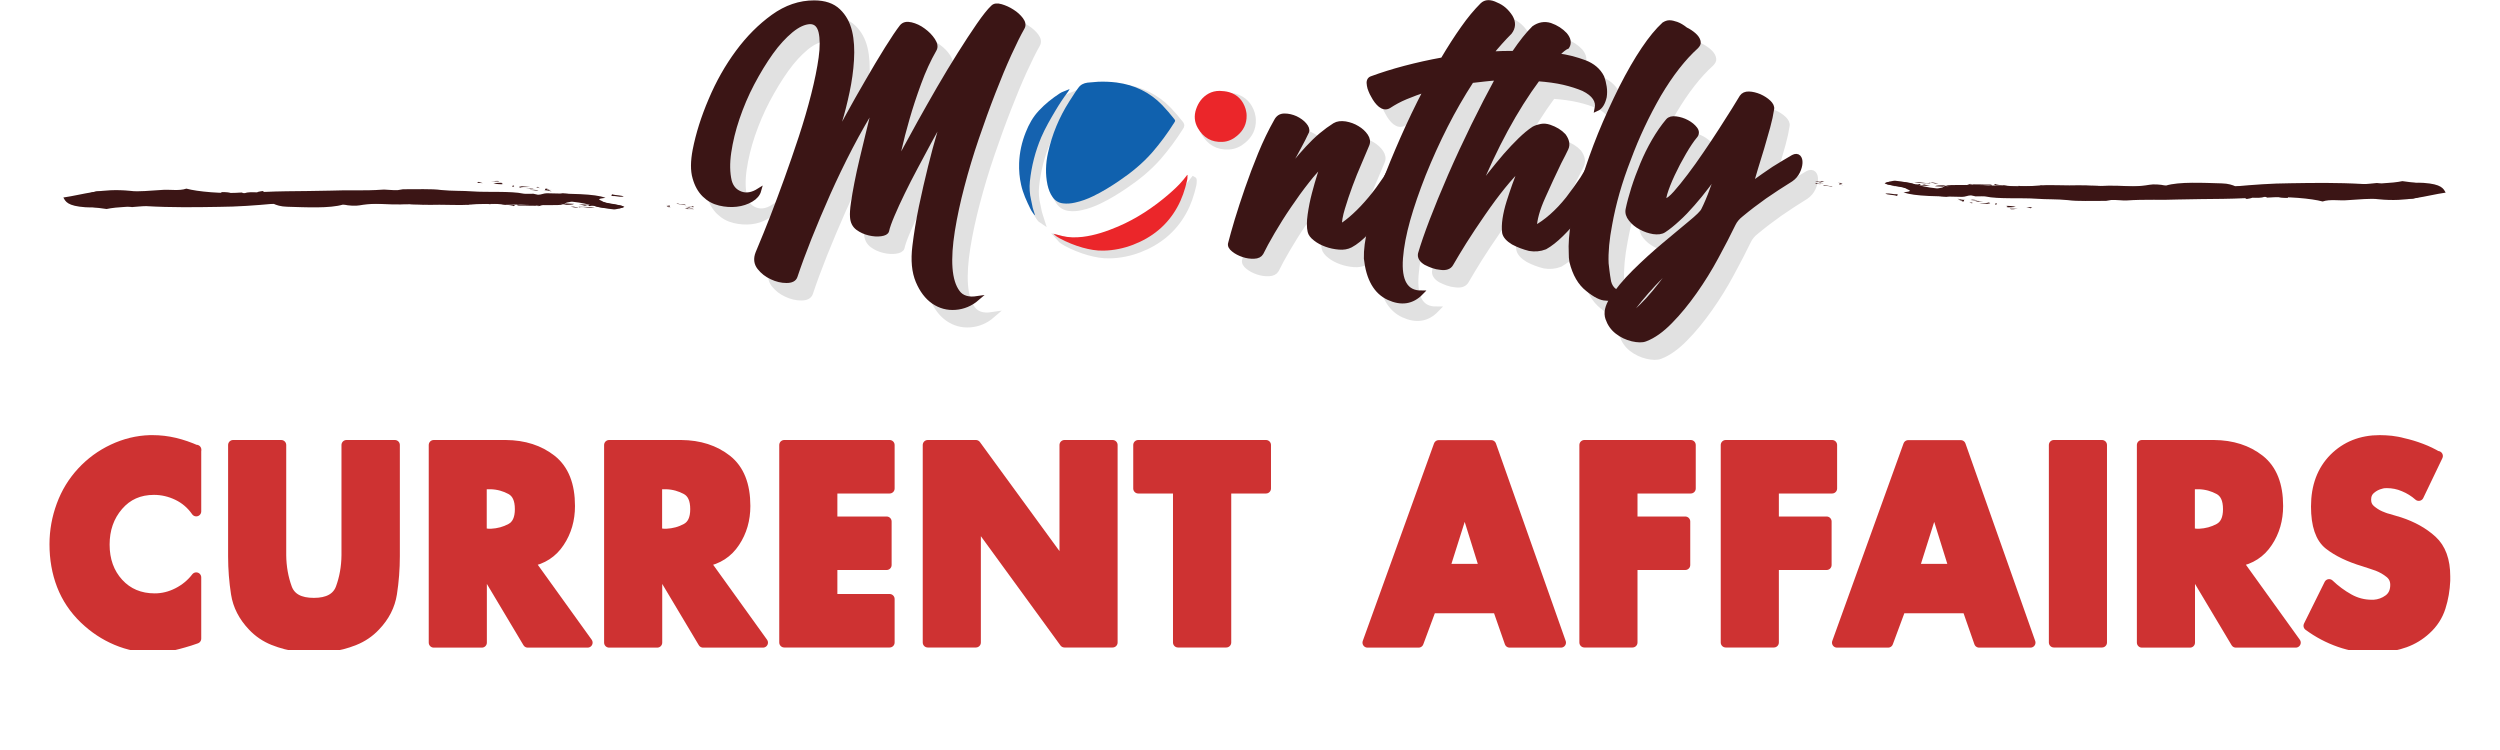 <svg version="1.1" id="Layer_1" xmlns="http://www.w3.org/2000/svg" xmlns:xlink="http://www.w3.org/1999/xlink" x="0px" y="0px"
     viewBox="0 0 200 60" style="enable-background:new 0 0 200 50;" xml:space="preserve">
<style type="text/css">
	.st0{fill:#CE3232;stroke:#CE3232;stroke-width:0.8`82;stroke-linecap:round;stroke-linejoin:round;stroke-miterlimit:10;}
	.st1{opacity:0.12;}
	.st2{stroke:#000000;stroke-width:0.478;stroke-miterlimit:10;}
	.st3{fill:#3B1515;stroke:#3B1515;stroke-width:0.359;stroke-miterlimit:10;}
	.st4{fill:#1061AE;}
	.st5{fill:#EB262A;}
	.st6{fill:#1562AF;}
	.st7{fill:#3B1515;}
</style>
    <g clip-path="url(#clip0_4063_11447)">
        <path d="M15.699 35.98V40.91C15.309 40.35 14.809 39.92 14.209 39.63C13.609 39.34 12.979 39.19 12.319 39.19C11.139 39.19 10.189 39.61 9.459 40.46C8.729 41.31 8.369 42.34 8.369 43.57C8.369 44.81 8.739 45.84 9.479 46.65C10.219 47.46 11.189 47.87 12.379 47.87C13.009 47.87 13.619 47.72 14.209 47.42C14.799 47.12 15.299 46.71 15.699 46.19V51.09C15.349 51.22 15.009 51.32 14.699 51.41C14.389 51.5 14.079 51.58 13.779 51.65C13.539 51.71 13.309 51.75 13.059 51.78C12.819 51.81 12.569 51.82 12.299 51.82C11.269 51.82 10.269 51.62 9.319 51.22C8.369 50.82 7.509 50.25 6.739 49.51C5.929 48.73 5.329 47.83 4.939 46.82C4.549 45.81 4.359 44.71 4.359 43.54C4.359 42.46 4.549 41.42 4.919 40.42C5.289 39.41 5.829 38.53 6.539 37.76C7.249 36.99 8.079 36.38 9.039 35.93C9.999 35.48 10.979 35.24 12.009 35.21C12.039 35.21 12.069 35.21 12.099 35.21C12.129 35.21 12.159 35.21 12.189 35.21C12.809 35.21 13.399 35.28 13.989 35.42C14.569 35.56 15.149 35.76 15.709 36.01V35.98H15.699Z" fill="#CE3232" stroke="#CE3232" stroke-width="0.8" stroke-miterlimit="10" stroke-linecap="round" stroke-linejoin="round"/>
        <path d="M31.588 35.6V44.49C31.588 45.52 31.508 46.52 31.358 47.49C31.208 48.45 30.768 49.32 30.028 50.09C29.558 50.59 28.998 50.97 28.348 51.23C27.698 51.49 27.038 51.66 26.358 51.74C26.148 51.77 25.938 51.79 25.728 51.8C25.518 51.81 25.318 51.82 25.118 51.82C24.918 51.82 24.718 51.81 24.508 51.8C24.298 51.79 24.088 51.76 23.878 51.74C23.198 51.66 22.528 51.48 21.888 51.23C21.238 50.97 20.678 50.59 20.208 50.09C19.478 49.32 19.028 48.46 18.878 47.49C18.728 46.53 18.648 45.53 18.648 44.51V35.6H22.498V43.92C22.498 44.02 22.498 44.11 22.498 44.18C22.498 44.26 22.498 44.34 22.498 44.42C22.508 45.37 22.668 46.24 22.958 47.04C23.248 47.84 23.968 48.23 25.108 48.23C26.248 48.23 26.968 47.83 27.258 47.04C27.548 46.24 27.708 45.37 27.718 44.42C27.718 44.34 27.718 44.26 27.718 44.18C27.718 44.1 27.718 44.02 27.718 43.94V35.6H31.588Z" fill="#CE3232" stroke="#CE3232" stroke-width="0.8" stroke-miterlimit="10" stroke-linecap="round" stroke-linejoin="round"/>
        <path d="M42.349 44.93L47.009 51.41H42.219L38.589 45.33H38.549V51.41H34.699V35.6H40.459C41.929 35.61 43.149 36.01 44.129 36.78C45.109 37.56 45.599 38.79 45.599 40.48C45.599 41.57 45.319 42.54 44.759 43.38C44.199 44.23 43.399 44.75 42.349 44.94V44.93ZM38.539 42.68H38.909C38.979 42.69 39.039 42.7 39.109 42.7C39.179 42.7 39.229 42.7 39.289 42.7C39.869 42.67 40.389 42.53 40.869 42.27C41.349 42.01 41.589 41.5 41.589 40.73C41.589 39.95 41.349 39.43 40.869 39.17C40.389 38.91 39.859 38.76 39.289 38.74C39.239 38.74 39.179 38.74 39.109 38.74C39.039 38.74 38.979 38.74 38.909 38.74H38.539V42.68Z" fill="#CE3232" stroke="#CE3232" stroke-width="0.8" stroke-miterlimit="10" stroke-linecap="round" stroke-linejoin="round"/>
        <path d="M56.379 44.93L61.038 51.41H56.248L52.618 45.33H52.578V51.41H48.728V35.6H54.489C55.959 35.61 57.178 36.01 58.158 36.78C59.139 37.56 59.629 38.79 59.629 40.48C59.629 41.57 59.349 42.54 58.788 43.38C58.228 44.23 57.428 44.75 56.379 44.94V44.93ZM52.569 42.68H52.938C53.008 42.69 53.069 42.7 53.139 42.7C53.209 42.7 53.258 42.7 53.319 42.7C53.898 42.67 54.419 42.53 54.898 42.27C55.379 42.01 55.618 41.5 55.618 40.73C55.618 39.95 55.379 39.43 54.898 39.17C54.419 38.91 53.889 38.76 53.319 38.74C53.269 38.74 53.209 38.74 53.139 38.74C53.069 38.74 53.008 38.74 52.938 38.74H52.569V42.68Z" fill="#CE3232" stroke="#CE3232" stroke-width="0.8" stroke-miterlimit="10" stroke-linecap="round" stroke-linejoin="round"/>
        <path d="M66.59 39.08V41.72H70.93V45.2H66.59V47.92H71.17V51.4H62.74V35.6H71.17V39.08H66.59Z" fill="#CE3232" stroke="#CE3232" stroke-width="0.8" stroke-miterlimit="10" stroke-linecap="round" stroke-linejoin="round"/>
        <path d="M74.219 35.6H78.069L85.119 45.26H85.159V35.6H89.009V51.4H85.159L78.109 41.72H78.069V51.4H74.219V35.6Z" fill="#CE3232" stroke="#CE3232" stroke-width="0.8" stroke-miterlimit="10" stroke-linecap="round" stroke-linejoin="round"/>
        <path d="M98.089 51.4H94.239V39.08H91.059V35.6H101.279V39.08H98.099V51.4H98.089Z" fill="#CE3232" stroke="#CE3232" stroke-width="0.8" stroke-miterlimit="10" stroke-linecap="round" stroke-linejoin="round"/>
        <path d="M114.508 48.66L113.488 51.41H109.398L115.098 35.61H119.298L124.878 51.41H120.768L119.808 48.66H114.508ZM117.198 40.48H117.158L115.568 45.51H118.768L117.198 40.48Z" fill="#CE3232" stroke="#CE3232" stroke-width="0.8" stroke-miterlimit="10" stroke-linecap="round" stroke-linejoin="round"/>
        <path d="M130.6 39.08V41.72H134.82V45.2H130.6V51.4H126.75V35.6H135.26V39.08H130.6Z" fill="#CE3232" stroke="#CE3232" stroke-width="0.8" stroke-miterlimit="10" stroke-linecap="round" stroke-linejoin="round"/>
        <path d="M141.909 39.08V41.72H146.129V45.2H141.909V51.4H138.059V35.6H146.569V39.08H141.909Z" fill="#CE3232" stroke="#CE3232" stroke-width="0.8" stroke-miterlimit="10" stroke-linecap="round" stroke-linejoin="round"/>
        <path d="M152.069 48.66L151.049 51.41H146.959L152.659 35.61H156.859L162.439 51.41H158.329L157.369 48.66H152.069ZM154.759 40.48H154.719L153.129 45.51H156.329L154.759 40.48Z" fill="#CE3232" stroke="#CE3232" stroke-width="0.8" stroke-miterlimit="10" stroke-linecap="round" stroke-linejoin="round"/>
        <path d="M168.159 51.4H164.309V35.6H168.159V51.4Z" fill="#CE3232" stroke="#CE3232" stroke-width="0.8" stroke-miterlimit="10" stroke-linecap="round" stroke-linejoin="round"/>
        <path d="M179 44.93L183.66 51.41H178.87L175.24 45.33H175.2V51.41H171.35V35.6H177.11C178.58 35.61 179.8 36.01 180.78 36.78C181.76 37.56 182.25 38.79 182.25 40.48C182.25 41.57 181.97 42.54 181.41 43.38C180.85 44.23 180.05 44.75 179 44.94V44.93ZM175.19 42.68H175.56C175.63 42.69 175.69 42.7 175.76 42.7C175.83 42.7 175.88 42.7 175.94 42.7C176.52 42.67 177.04 42.53 177.52 42.27C178 42.01 178.24 41.5 178.24 40.73C178.24 39.95 178 39.43 177.52 39.17C177.04 38.91 176.51 38.76 175.94 38.74C175.89 38.74 175.83 38.74 175.76 38.74C175.69 38.74 175.63 38.74 175.56 38.74H175.19V42.68Z" fill="#CE3232" stroke="#CE3232" stroke-width="0.8" stroke-miterlimit="10" stroke-linecap="round" stroke-linejoin="round"/>
        <path d="M195.03 36.48L193.5 39.67C193.15 39.36 192.75 39.11 192.31 38.93C191.87 38.74 191.42 38.65 190.94 38.65C190.87 38.65 190.8 38.65 190.72 38.66C190.64 38.67 190.56 38.68 190.48 38.71C190.18 38.78 189.9 38.92 189.66 39.13C189.41 39.34 189.29 39.62 189.29 39.97C189.29 40.31 189.41 40.57 189.64 40.78C189.88 40.98 190.13 41.15 190.41 41.27C190.51 41.31 190.62 41.35 190.71 41.39C190.81 41.43 190.9 41.46 190.99 41.48L191.97 41.77C193 42.11 193.87 42.59 194.57 43.23C195.27 43.87 195.62 44.83 195.62 46.11C195.62 46.17 195.62 46.22 195.62 46.28C195.62 46.34 195.62 46.39 195.62 46.45C195.59 47.18 195.47 47.89 195.25 48.58C195.03 49.27 194.64 49.87 194.09 50.37C193.59 50.83 193.03 51.17 192.4 51.4C191.77 51.62 191.13 51.76 190.47 51.82C190.37 51.82 190.26 51.82 190.17 51.83C190.07 51.84 189.98 51.84 189.89 51.84C188.96 51.84 188.05 51.68 187.16 51.37C186.27 51.06 185.44 50.62 184.68 50.06L186.33 46.73C186.81 47.19 187.34 47.58 187.91 47.9C188.48 48.22 189.09 48.38 189.75 48.38C189.78 48.38 189.8 48.38 189.83 48.38C189.86 48.38 189.88 48.38 189.91 48.38C190.34 48.35 190.74 48.21 191.09 47.95C191.44 47.69 191.62 47.3 191.62 46.79C191.62 46.4 191.47 46.08 191.18 45.85C190.89 45.61 190.55 45.42 190.19 45.28C190.03 45.22 189.88 45.17 189.72 45.12C189.56 45.07 189.42 45.03 189.29 44.98C189.26 44.97 189.23 44.96 189.2 44.95C189.17 44.94 189.14 44.93 189.11 44.92C187.94 44.57 187.01 44.12 186.32 43.58C185.63 43.04 185.28 42.02 185.28 40.52C185.28 38.91 185.76 37.63 186.72 36.66C187.68 35.7 188.9 35.21 190.38 35.21C190.68 35.21 190.99 35.23 191.3 35.26C191.61 35.3 191.93 35.35 192.24 35.44C192.74 35.55 193.23 35.7 193.7 35.88C194.18 36.06 194.61 36.27 195.01 36.51V36.48H195.03Z" fill="#CE3232" stroke="#CE3232" stroke-width="0.8" stroke-miterlimit="10" stroke-linecap="round" stroke-linejoin="round"/>
        <g opacity="0.12">
            <path d="M79.359 25.21C78.839 25.66 78.249 25.9 77.609 25.95C76.969 26 76.389 25.84 75.859 25.48C75.339 25.12 74.919 24.57 74.609 23.83C74.299 23.09 74.209 22.16 74.349 21.03C74.469 20.04 74.639 18.99 74.869 17.88C75.099 16.77 75.349 15.71 75.599 14.69C75.849 13.67 76.099 12.76 76.339 11.95C76.579 11.14 76.779 10.55 76.939 10.16C76.839 10.32 76.659 10.63 76.399 11.09C76.139 11.56 75.839 12.1 75.509 12.71C75.179 13.32 74.829 13.98 74.449 14.69C74.069 15.4 73.719 16.08 73.399 16.74C73.079 17.4 72.799 18 72.569 18.55C72.339 19.09 72.189 19.51 72.129 19.8C72.089 19.94 71.929 20.02 71.649 20.06C71.369 20.1 71.059 20.08 70.719 20C70.379 19.92 70.069 19.78 69.799 19.58C69.529 19.38 69.379 19.08 69.359 18.69C69.339 18.44 69.359 18.07 69.429 17.6C69.499 17.12 69.589 16.59 69.709 15.98C69.829 15.38 69.959 14.75 70.119 14.1C70.279 13.45 70.429 12.83 70.569 12.23C70.719 11.64 70.849 11.1 70.959 10.63C71.079 10.15 71.169 9.8 71.249 9.57C70.529 10.72 69.849 11.91 69.209 13.14C68.569 14.37 67.979 15.6 67.429 16.83C66.889 18.05 66.389 19.23 65.939 20.36C65.489 21.49 65.109 22.52 64.799 23.45C64.719 23.68 64.489 23.8 64.099 23.8C63.709 23.8 63.319 23.71 62.919 23.52C62.519 23.34 62.189 23.08 61.929 22.75C61.669 22.42 61.619 22.03 61.799 21.58C62.249 20.51 62.639 19.54 62.979 18.67C63.319 17.8 63.689 16.8 64.089 15.7C64.489 14.59 64.879 13.46 65.259 12.31C65.639 11.15 65.969 10.02 66.249 8.92C66.529 7.82 66.729 6.83 66.849 5.96C66.969 5.1 66.959 4.4 66.839 3.88C66.709 3.36 66.429 3.09 65.979 3.09C65.509 3.11 65.009 3.34 64.459 3.79C63.919 4.24 63.379 4.82 62.859 5.55C62.339 6.28 61.839 7.1 61.359 8.01C60.879 8.92 60.489 9.85 60.169 10.79C59.849 11.73 59.629 12.65 59.499 13.53C59.369 14.41 59.389 15.18 59.539 15.82C59.679 16.33 59.969 16.66 60.429 16.83C60.889 17 61.379 16.91 61.899 16.58C61.819 16.87 61.609 17.12 61.269 17.32C60.929 17.52 60.539 17.65 60.099 17.7C59.659 17.75 59.209 17.72 58.749 17.61C58.279 17.5 57.879 17.28 57.529 16.94C57.179 16.6 56.919 16.14 56.759 15.56C56.589 14.98 56.599 14.24 56.769 13.35C57.019 12.07 57.439 10.73 58.039 9.33C58.629 7.93 59.349 6.66 60.199 5.51C61.049 4.36 61.989 3.42 63.029 2.67C64.069 1.92 65.159 1.55 66.309 1.55C67.149 1.55 67.789 1.77 68.249 2.21C68.709 2.65 69.009 3.2 69.169 3.87C69.329 4.54 69.369 5.3 69.319 6.14C69.259 6.99 69.149 7.83 68.969 8.68C68.789 9.53 68.589 10.33 68.359 11.08C68.129 11.84 67.919 12.47 67.749 12.97C68.059 12.35 68.469 11.57 68.989 10.64C69.499 9.71 70.029 8.77 70.579 7.83C71.119 6.89 71.639 6.02 72.139 5.22C72.639 4.42 73.029 3.84 73.319 3.47C73.479 3.28 73.719 3.22 74.059 3.3C74.399 3.38 74.729 3.53 75.049 3.77C75.369 4 75.629 4.27 75.819 4.56C76.009 4.85 76.049 5.09 75.939 5.29C75.469 6.11 75.059 7 74.699 7.99C74.339 8.97 74.029 9.91 73.769 10.82C73.509 11.72 73.299 12.53 73.139 13.24C72.979 13.95 72.869 14.45 72.789 14.74C72.909 14.51 73.139 14.07 73.489 13.43C73.839 12.79 74.249 12.04 74.729 11.17C75.209 10.31 75.729 9.39 76.289 8.42C76.849 7.45 77.409 6.53 77.949 5.67C78.489 4.81 78.999 4.03 79.469 3.35C79.939 2.67 80.319 2.19 80.609 1.92C80.749 1.78 80.959 1.76 81.269 1.85C81.569 1.94 81.869 2.07 82.159 2.26C82.449 2.44 82.689 2.66 82.869 2.9C83.049 3.14 83.089 3.36 82.969 3.56C82.679 4.07 82.329 4.77 81.919 5.67C81.509 6.57 81.079 7.6 80.639 8.74C80.189 9.89 79.749 11.11 79.309 12.4C78.869 13.69 78.489 14.96 78.159 16.22C77.829 17.47 77.569 18.67 77.389 19.8C77.209 20.94 77.139 21.93 77.199 22.77C77.259 23.61 77.459 24.27 77.799 24.72C78.109 25.15 78.639 25.32 79.359 25.21Z" fill="black" stroke="black" stroke-width="0.478" stroke-miterlimit="10"/>
            <path d="M113.02 13.84C113.08 13.7 113.18 13.65 113.33 13.67C113.48 13.69 113.62 13.74 113.77 13.82C113.92 13.9 114.04 13.99 114.13 14.1C114.23 14.21 114.27 14.29 114.25 14.35C113.98 14.91 113.64 15.54 113.24 16.22C112.84 16.9 112.41 17.56 111.96 18.19C111.5 18.82 111.04 19.39 110.56 19.89C110.08 20.4 109.64 20.75 109.23 20.97C108.96 21.11 108.65 21.16 108.3 21.13C107.95 21.1 107.61 21.03 107.28 20.91C106.95 20.79 106.66 20.64 106.41 20.44C106.16 20.25 106.01 20.05 105.97 19.86C105.89 19.53 105.89 19.08 105.97 18.52C106.05 17.96 106.16 17.39 106.31 16.83C106.46 16.27 106.6 15.76 106.75 15.3C106.9 14.84 107 14.55 107.06 14.41C106.67 14.74 106.23 15.22 105.75 15.84C105.26 16.46 104.78 17.12 104.31 17.82C103.83 18.52 103.4 19.21 103 19.89C102.6 20.57 102.3 21.13 102.08 21.58C101.98 21.75 101.79 21.85 101.5 21.86C101.21 21.87 100.92 21.83 100.63 21.73C100.34 21.63 100.08 21.5 99.86 21.32C99.64 21.15 99.55 20.97 99.61 20.8C99.73 20.33 99.9 19.72 100.13 18.95C100.36 18.18 100.64 17.35 100.95 16.44C101.26 15.54 101.61 14.61 102 13.66C102.39 12.71 102.82 11.82 103.28 11.01C103.42 10.74 103.63 10.6 103.94 10.6C104.24 10.6 104.54 10.67 104.83 10.8C105.12 10.94 105.36 11.11 105.54 11.32C105.72 11.53 105.79 11.72 105.73 11.87C105.54 12.28 105.33 12.69 105.1 13.11C104.88 13.53 104.66 13.92 104.46 14.28C104.26 14.64 104.08 14.96 103.94 15.23C103.79 15.5 103.71 15.69 103.69 15.78C104 15.33 104.34 14.89 104.7 14.44C105.06 13.99 105.42 13.58 105.78 13.19C106.14 12.8 106.5 12.45 106.87 12.14C107.24 11.83 107.6 11.57 107.95 11.35C108.18 11.21 108.47 11.18 108.81 11.23C109.15 11.29 109.47 11.4 109.76 11.58C110.05 11.75 110.28 11.96 110.45 12.21C110.61 12.45 110.65 12.69 110.55 12.92C110.39 13.31 110.19 13.79 109.94 14.36C109.69 14.93 109.44 15.54 109.21 16.17C108.98 16.8 108.77 17.41 108.6 17.99C108.42 18.57 108.34 19.07 108.34 19.48C108.71 19.27 109.11 18.97 109.53 18.58C109.96 18.19 110.38 17.74 110.8 17.24C111.22 16.74 111.62 16.19 112.01 15.61C112.36 15.01 112.71 14.43 113.02 13.84Z" fill="black" stroke="black" stroke-width="0.478" stroke-miterlimit="10"/>
            <path d="M128.669 14.13C128.809 13.96 128.969 13.9 129.169 13.96C129.359 13.98 129.549 14.08 129.719 14.25C129.879 14.42 129.919 14.62 129.869 14.83C129.599 15.41 129.269 16.01 128.889 16.62C128.509 17.23 128.059 17.86 127.539 18.5C127.029 19.12 126.549 19.66 126.099 20.1C125.639 20.55 125.209 20.89 124.799 21.12C124.389 21.28 123.969 21.31 123.549 21.24C123.079 21.12 122.649 20.96 122.239 20.74C121.829 20.49 121.599 20.23 121.539 19.95C121.499 19.62 121.509 19.26 121.569 18.86C121.629 18.46 121.729 18.01 121.889 17.5C122.049 17 122.199 16.55 122.339 16.16C122.489 15.77 122.619 15.42 122.729 15.11C122.769 15.01 122.799 14.94 122.829 14.88C122.859 14.82 122.869 14.76 122.869 14.71C121.999 15.53 120.989 16.77 119.839 18.44C119.259 19.28 118.759 20.03 118.339 20.7C117.919 21.37 117.569 21.96 117.279 22.46C117.139 22.71 116.859 22.81 116.439 22.75C116.229 22.73 116.019 22.69 115.829 22.62C115.639 22.55 115.439 22.47 115.249 22.37C114.899 22.16 114.749 21.91 114.809 21.64C115.239 20.18 116.029 18.1 117.199 15.4C118.399 12.66 119.679 10.06 121.019 7.59C120.669 7.61 120.319 7.64 119.969 7.68C119.619 7.72 119.269 7.76 118.919 7.8C118.159 8.97 117.469 10.17 116.839 11.41C116.209 12.65 115.619 13.95 115.079 15.29C114.559 16.61 114.139 17.83 113.829 18.93C113.519 20.04 113.319 21.06 113.249 21.99C113.109 23.84 113.659 24.76 114.879 24.76C114.159 25.5 113.299 25.63 112.289 25.17C111.259 24.7 110.659 23.65 110.479 22.02C110.459 21.34 110.569 20.52 110.799 19.57C111.029 18.62 111.369 17.5 111.819 16.22C112.309 14.96 112.829 13.69 113.389 12.42C113.949 11.15 114.569 9.85 115.259 8.53C114.699 8.7 114.159 8.9 113.659 9.11C113.149 9.32 112.699 9.57 112.289 9.84C112.079 9.96 111.849 9.93 111.619 9.75C111.409 9.58 111.209 9.32 111.039 8.99C110.959 8.85 110.889 8.72 110.839 8.58C110.779 8.44 110.739 8.31 110.719 8.17C110.659 7.88 110.719 7.69 110.899 7.62C111.739 7.31 112.629 7.03 113.579 6.78C114.529 6.53 115.539 6.3 116.609 6.11C117.169 5.16 117.709 4.32 118.229 3.59C118.739 2.86 119.249 2.25 119.759 1.74C120.029 1.47 120.409 1.46 120.899 1.71C121.369 1.9 121.739 2.23 122.039 2.7C122.289 3.13 122.269 3.54 121.979 3.92C121.469 4.43 120.959 5 120.439 5.64C120.769 5.62 121.089 5.61 121.399 5.6C121.709 5.59 122.009 5.59 122.299 5.59C122.899 4.7 123.439 4.03 123.899 3.58C124.309 3.29 124.749 3.21 125.209 3.35C125.699 3.52 126.089 3.78 126.399 4.11C126.689 4.46 126.749 4.78 126.569 5.07C126.469 5.11 126.349 5.19 126.209 5.3C126.069 5.41 125.899 5.57 125.729 5.77C126.179 5.83 126.579 5.91 126.939 6C127.299 6.1 127.629 6.2 127.949 6.32C128.609 6.57 129.079 6.97 129.349 7.51C129.449 7.78 129.509 8.04 129.549 8.3C129.589 8.55 129.589 8.82 129.549 9.09C129.429 9.6 129.229 9.92 128.939 10.05C129.079 9.41 128.719 8.87 127.859 8.45C127.409 8.26 126.889 8.09 126.289 7.95C125.689 7.81 124.999 7.72 124.219 7.66C122.429 10.07 120.799 13.08 119.319 16.69C120.019 15.72 120.789 14.75 121.619 13.78C122.029 13.31 122.419 12.9 122.799 12.53C123.179 12.16 123.539 11.86 123.889 11.63C124.079 11.53 124.279 11.47 124.489 11.43C124.689 11.39 124.909 11.41 125.149 11.49C125.619 11.65 125.999 11.88 126.289 12.19C126.559 12.56 126.629 12.9 126.489 13.21C126.409 13.37 126.329 13.54 126.239 13.72C126.149 13.9 126.049 14.1 125.929 14.32C125.719 14.77 125.499 15.22 125.289 15.67C125.079 16.13 124.859 16.6 124.649 17.08C124.199 18.07 123.969 18.91 123.949 19.59C124.859 19.1 125.759 18.32 126.629 17.23C127.059 16.67 127.439 16.13 127.779 15.63C128.089 15.12 128.389 14.62 128.669 14.13Z" fill="black" stroke="black" stroke-width="0.478" stroke-miterlimit="10"/>
            <path d="M130.44 25.24C130.36 25.26 130.26 25.26 130.13 25.25C130 25.24 129.84 25.23 129.65 25.21C129.28 25.21 128.79 24.97 128.19 24.48C127.59 24.01 127.16 23.28 126.91 22.27C126.89 22.17 126.88 22.07 126.87 21.95C126.86 21.83 126.86 21.72 126.86 21.6C126.82 20.88 126.88 20.04 127.05 19.06C127.22 18.09 127.49 16.99 127.88 15.77C128.25 14.55 128.69 13.32 129.19 12.08C129.69 10.85 130.26 9.61 130.88 8.36C131.5 7.14 132.1 6.1 132.67 5.26C133.24 4.41 133.78 3.76 134.29 3.29C134.45 3.19 134.59 3.14 134.73 3.14C134.89 3.14 135.07 3.18 135.3 3.26C135.52 3.34 135.77 3.48 136.04 3.7L136.22 3.79C136.74 4.1 137.03 4.41 137.06 4.72C137.08 4.82 137.02 4.93 136.89 5.07C135.86 6 134.86 7.28 133.89 8.92C132.94 10.57 132.13 12.29 131.47 14.08C130.77 15.87 130.28 17.6 129.98 19.27C129.75 20.46 129.65 21.5 129.69 22.42C129.71 22.58 129.73 22.77 129.76 23.02C129.79 23.26 129.83 23.55 129.89 23.88C130.05 24.54 130.55 24.88 131.41 24.9C131.13 25.12 130.81 25.24 130.44 25.24Z" fill="black" stroke="black" stroke-width="0.478" stroke-miterlimit="10"/>
            <path d="M144.63 13.9C144.82 13.8 144.97 13.81 145.07 13.91C145.17 14.02 145.21 14.17 145.2 14.38C145.19 14.58 145.13 14.81 145.01 15.06C144.89 15.31 144.71 15.53 144.46 15.7C143.7 16.17 143 16.63 142.35 17.08C141.7 17.54 141.07 18.02 140.47 18.52C140.2 18.73 139.99 18.98 139.86 19.25C139.47 20.05 139.02 20.93 138.49 21.9C137.97 22.87 137.39 23.8 136.77 24.68C136.15 25.56 135.5 26.36 134.82 27.05C134.14 27.75 133.47 28.23 132.81 28.48C132.56 28.58 132.21 28.57 131.76 28.47C131.31 28.36 130.91 28.17 130.55 27.89C130.19 27.61 129.94 27.25 129.79 26.81C129.64 26.37 129.75 25.87 130.1 25.31C130.55 24.59 131.16 23.85 131.94 23.08C132.72 22.31 133.5 21.6 134.29 20.94C135.08 20.28 135.78 19.7 136.39 19.19C137 18.69 137.36 18.34 137.45 18.14C137.55 17.95 137.66 17.7 137.79 17.4C137.92 17.1 138.04 16.79 138.15 16.47C138.27 16.15 138.38 15.84 138.5 15.54C138.62 15.24 138.7 14.98 138.76 14.77C138.47 15.26 138.13 15.75 137.75 16.24C137.37 16.74 136.99 17.21 136.6 17.65C136.21 18.1 135.82 18.51 135.42 18.87C135.02 19.24 134.65 19.54 134.3 19.77C134.09 19.91 133.8 19.94 133.45 19.89C133.1 19.83 132.77 19.72 132.44 19.54C132.12 19.37 131.85 19.15 131.64 18.88C131.43 18.62 131.35 18.35 131.41 18.08C131.51 17.59 131.66 17.04 131.86 16.4C132.06 15.77 132.3 15.13 132.57 14.48C132.84 13.83 133.15 13.2 133.5 12.6C133.85 12 134.22 11.46 134.61 11C134.75 10.84 134.96 10.79 135.27 10.83C135.57 10.87 135.86 10.96 136.14 11.11C136.42 11.26 136.64 11.44 136.8 11.65C136.96 11.86 136.95 12.07 136.77 12.26C136.54 12.53 136.25 12.96 135.91 13.54C135.57 14.12 135.26 14.71 134.99 15.29C134.72 15.87 134.52 16.38 134.39 16.81C134.26 17.24 134.29 17.43 134.46 17.39C134.64 17.35 134.89 17.15 135.22 16.78C135.55 16.41 135.92 15.95 136.33 15.41C136.74 14.87 137.17 14.27 137.61 13.62C138.06 12.97 138.47 12.34 138.86 11.74C139.25 11.14 139.59 10.6 139.89 10.12C140.19 9.64 140.4 9.3 140.52 9.09C140.64 8.92 140.83 8.83 141.1 8.84C141.37 8.85 141.65 8.92 141.94 9.04C142.23 9.17 142.48 9.33 142.68 9.52C142.88 9.71 142.97 9.9 142.93 10.07C142.87 10.48 142.77 10.95 142.62 11.5C142.47 12.04 142.31 12.6 142.14 13.18C141.97 13.75 141.8 14.3 141.64 14.81C141.48 15.33 141.36 15.76 141.26 16.11C141.98 15.59 142.58 15.16 143.07 14.84C143.57 14.53 144.09 14.21 144.63 13.9ZM131.49 26.72C131.8 26.49 132.13 26.2 132.48 25.86C132.83 25.52 133.17 25.15 133.51 24.74C133.85 24.33 134.18 23.91 134.49 23.49C134.8 23.06 135.07 22.64 135.31 22.24C134.96 22.57 134.57 22.95 134.13 23.39C133.69 23.83 133.28 24.26 132.91 24.69C132.53 25.12 132.21 25.52 131.93 25.88C131.66 26.25 131.51 26.53 131.49 26.72Z" fill="black" stroke="black" stroke-width="0.478" stroke-miterlimit="10"/>
        </g>
        <path d="M78.18 23.87C77.66 24.32 77.07 24.561 76.43 24.61C75.79 24.66 75.21 24.5 74.68 24.14C74.16 23.78 73.74 23.23 73.43 22.491C73.12 21.75 73.03 20.82 73.17 19.69C73.29 18.7 73.46 17.651 73.69 16.541C73.92 15.431 74.17 14.37 74.42 13.35C74.67 12.33 74.92 11.421 75.16 10.611C75.4 9.8 75.6 9.21 75.76 8.82C75.66 8.98 75.48 9.29 75.22 9.75C74.96 10.22 74.66 10.76 74.33 11.37C74 11.98 73.65 12.64 73.27 13.35C72.89 14.06 72.54 14.741 72.22 15.4C71.9 16.061 71.62 16.66 71.39 17.21C71.16 17.75 71.01 18.17 70.95 18.46C70.91 18.6 70.75 18.68 70.47 18.721C70.19 18.761 69.88 18.74 69.54 18.66C69.2 18.58 68.89 18.441 68.62 18.241C68.35 18.041 68.2 17.74 68.18 17.35C68.16 17.1 68.18 16.73 68.25 16.26C68.32 15.78 68.41 15.25 68.53 14.64C68.65 14.04 68.78 13.41 68.94 12.76C69.1 12.11 69.25 11.49 69.39 10.89C69.54 10.3 69.67 9.76 69.78 9.29C69.9 8.81 69.99 8.46 70.07 8.23C69.35 9.38 68.67 10.57 68.03 11.8C67.39 13.03 66.8 14.261 66.25 15.491C65.71 16.71 65.21 17.89 64.76 19.02C64.31 20.151 63.93 21.18 63.62 22.11C63.54 22.34 63.31 22.46 62.92 22.46C62.53 22.46 62.14 22.37 61.74 22.18C61.34 22 61.01 21.74 60.75 21.41C60.49 21.08 60.44 20.691 60.62 20.241C61.07 19.171 61.46 18.201 61.8 17.331C62.14 16.46 62.51 15.46 62.91 14.361C63.31 13.251 63.7 12.12 64.08 10.97C64.46 9.81 64.79 8.68 65.07 7.58C65.35 6.47 65.55 5.49 65.67 4.62C65.79 3.76 65.78 3.06 65.66 2.54C65.53 2.02 65.25 1.75 64.8 1.75C64.33 1.77 63.83 2 63.28 2.45C62.74 2.9 62.2 3.48 61.68 4.21C61.16 4.94 60.66 5.76 60.18 6.67C59.7 7.58 59.31 8.51 58.99 9.45C58.67 10.39 58.45 11.31 58.32 12.19C58.19 13.07 58.21 13.84 58.36 14.48C58.5 14.99 58.79 15.32 59.25 15.491C59.71 15.661 60.2 15.57 60.72 15.241C60.64 15.53 60.43 15.78 60.09 15.98C59.75 16.18 59.36 16.311 58.92 16.36C58.48 16.41 58.03 16.381 57.57 16.27C57.1 16.16 56.7 15.94 56.35 15.6C56 15.26 55.74 14.8 55.58 14.22C55.41 13.64 55.42 12.9 55.59 12.01C55.84 10.73 56.26 9.39 56.86 7.99C57.45 6.59 58.17 5.32 59.02 4.17C59.87 3.02 60.81 2.08 61.85 1.33C62.89 0.58 63.98 0.21 65.13 0.21C65.97 0.21 66.61 0.43 67.07 0.87C67.53 1.31 67.83 1.86 67.99 2.53C68.15 3.2 68.19 3.96 68.14 4.8C68.09 5.64 67.97 6.49 67.79 7.34C67.61 8.19 67.41 8.99 67.18 9.74C66.95 10.501 66.74 11.13 66.57 11.63C66.88 11.011 67.29 10.23 67.81 9.3C68.32 8.37 68.85 7.43 69.4 6.49C69.94 5.55 70.46 4.68 70.96 3.88C71.46 3.08 71.85 2.5 72.14 2.13C72.3 1.94 72.54 1.88 72.88 1.96C73.22 2.04 73.55 2.19 73.87 2.43C74.19 2.66 74.45 2.93 74.64 3.22C74.83 3.51 74.87 3.75 74.76 3.95C74.29 4.77 73.88 5.66 73.52 6.65C73.16 7.63 72.85 8.57 72.59 9.48C72.33 10.38 72.12 11.191 71.96 11.9C71.8 12.611 71.69 13.111 71.61 13.4C71.73 13.171 71.96 12.73 72.31 12.091C72.66 11.45 73.07 10.7 73.55 9.83C74.03 8.97 74.55 8.05 75.11 7.08C75.67 6.11 76.23 5.19 76.77 4.33C77.31 3.47 77.82 2.69 78.29 2.01C78.76 1.33 79.14 0.85 79.43 0.58C79.57 0.44 79.78 0.42 80.09 0.51C80.39 0.6 80.69 0.73 80.98 0.92C81.27 1.1 81.51 1.32 81.69 1.56C81.87 1.8 81.91 2.02 81.79 2.22C81.5 2.73 81.15 3.43 80.74 4.33C80.33 5.23 79.9 6.26 79.46 7.4C79.01 8.55 78.57 9.77 78.13 11.06C77.69 12.351 77.31 13.62 76.98 14.88C76.65 16.131 76.39 17.33 76.21 18.46C76.03 19.6 75.96 20.59 76.02 21.43C76.08 22.27 76.28 22.93 76.62 23.381C76.93 23.811 77.46 23.98 78.18 23.87Z" fill="#3B1515" stroke="#3B1515" stroke-width="0.359" stroke-miterlimit="10"/>
        <path d="M111.84 12.5C111.9 12.36 112 12.31 112.15 12.33C112.3 12.35 112.44 12.4 112.59 12.48C112.74 12.56 112.86 12.65 112.95 12.76C113.05 12.87 113.09 12.95 113.07 13.01C112.8 13.57 112.46 14.2 112.06 14.88C111.66 15.56 111.23 16.22 110.78 16.85C110.32 17.48 109.86 18.05 109.38 18.55C108.9 19.06 108.46 19.41 108.05 19.63C107.78 19.77 107.47 19.82 107.12 19.79C106.77 19.76 106.43 19.69 106.1 19.57C105.77 19.45 105.48 19.3 105.23 19.1C104.98 18.91 104.83 18.71 104.79 18.52C104.71 18.19 104.71 17.74 104.79 17.18C104.87 16.62 104.98 16.05 105.13 15.49C105.28 14.93 105.42 14.42 105.57 13.96C105.72 13.5 105.82 13.21 105.88 13.07C105.49 13.4 105.05 13.88 104.57 14.5C104.08 15.12 103.6 15.78 103.13 16.48C102.65 17.18 102.22 17.87 101.82 18.55C101.42 19.23 101.12 19.79 100.9 20.24C100.8 20.41 100.61 20.51 100.32 20.52C100.03 20.53 99.74 20.49 99.45 20.39C99.16 20.29 98.9 20.16 98.68 19.98C98.46 19.81 98.37 19.63 98.43 19.46C98.55 18.99 98.72 18.38 98.95 17.61C99.18 16.84 99.46 16.01 99.77 15.1C100.08 14.2 100.43 13.27 100.82 12.32C101.21 11.37 101.64 10.48 102.1 9.67C102.24 9.4 102.45 9.26 102.76 9.26C103.06 9.26 103.36 9.33 103.65 9.46C103.94 9.6 104.18 9.77 104.36 9.98C104.54 10.19 104.61 10.38 104.55 10.53C104.36 10.94 104.15 11.35 103.92 11.77C103.7 12.19 103.48 12.58 103.28 12.94C103.08 13.3 102.9 13.62 102.76 13.89C102.61 14.16 102.53 14.35 102.51 14.44C102.82 13.99 103.16 13.55 103.52 13.1C103.88 12.65 104.24 12.24 104.6 11.85C104.96 11.46 105.32 11.11 105.69 10.8C106.06 10.49 106.42 10.23 106.77 10.01C107 9.87 107.29 9.84 107.63 9.89C107.97 9.95 108.29 10.06 108.58 10.24C108.87 10.41 109.1 10.62 109.27 10.87C109.43 11.11 109.47 11.35 109.37 11.58C109.21 11.97 109.01 12.45 108.76 13.02C108.51 13.59 108.26 14.2 108.03 14.83C107.8 15.46 107.59 16.07 107.42 16.65C107.24 17.23 107.16 17.73 107.16 18.14C107.53 17.93 107.93 17.63 108.35 17.24C108.78 16.85 109.2 16.4 109.62 15.9C110.04 15.4 110.44 14.85 110.83 14.27C111.17 13.67 111.52 13.08 111.84 12.5Z" fill="#3B1515" stroke="#3B1515" stroke-width="0.359" stroke-miterlimit="10"/>
        <path d="M127.479 12.79C127.619 12.62 127.779 12.56 127.979 12.62C128.169 12.64 128.359 12.74 128.529 12.91C128.689 13.08 128.729 13.28 128.679 13.49C128.409 14.07 128.079 14.67 127.699 15.28C127.319 15.89 126.869 16.52 126.349 17.16C125.839 17.78 125.359 18.32 124.909 18.76C124.449 19.21 124.019 19.55 123.609 19.78C123.199 19.94 122.779 19.97 122.359 19.9C121.889 19.78 121.459 19.62 121.049 19.4C120.639 19.15 120.409 18.89 120.349 18.61C120.309 18.28 120.319 17.92 120.379 17.52C120.439 17.12 120.539 16.67 120.699 16.16C120.859 15.66 121.009 15.21 121.149 14.82C121.299 14.43 121.429 14.08 121.539 13.77C121.579 13.67 121.609 13.6 121.639 13.54C121.669 13.48 121.679 13.42 121.679 13.37C120.809 14.19 119.799 15.43 118.649 17.1C118.069 17.94 117.569 18.69 117.149 19.36C116.729 20.03 116.379 20.62 116.089 21.12C115.949 21.37 115.669 21.47 115.249 21.41C115.039 21.39 114.829 21.35 114.639 21.28C114.449 21.21 114.249 21.13 114.059 21.03C113.709 20.82 113.559 20.57 113.619 20.3C114.049 18.84 114.839 16.76 116.009 14.06C117.209 11.32 118.489 8.72 119.829 6.25C119.479 6.27 119.129 6.3 118.779 6.34C118.429 6.38 118.079 6.42 117.729 6.46C116.969 7.63 116.279 8.83 115.649 10.07C115.019 11.31 114.429 12.61 113.889 13.95C113.369 15.27 112.949 16.49 112.639 17.59C112.329 18.7 112.129 19.72 112.059 20.65C111.919 22.5 112.469 23.42 113.689 23.42C112.969 24.16 112.109 24.29 111.099 23.83C110.069 23.36 109.469 22.31 109.289 20.68C109.269 20 109.379 19.18 109.609 18.23C109.839 17.28 110.179 16.16 110.629 14.88C111.119 13.62 111.639 12.35 112.199 11.08C112.759 9.81 113.379 8.51 114.069 7.19C113.509 7.36 112.969 7.56 112.469 7.77C111.959 7.98 111.509 8.23 111.099 8.5C110.889 8.62 110.659 8.59 110.429 8.41C110.219 8.24 110.019 7.98 109.849 7.65C109.769 7.51 109.699 7.38 109.649 7.24C109.589 7.1 109.549 6.97 109.529 6.83C109.469 6.54 109.529 6.35 109.709 6.28C110.549 5.97 111.439 5.69 112.389 5.44C113.339 5.19 114.349 4.96 115.419 4.77C115.979 3.82 116.519 2.98 117.039 2.25C117.549 1.52 118.059 0.91 118.569 0.4C118.839 0.13 119.219 0.12 119.709 0.37C120.179 0.56 120.549 0.89 120.849 1.36C121.099 1.79 121.079 2.2 120.789 2.58C120.279 3.09 119.769 3.66 119.249 4.3C119.579 4.28 119.899 4.27 120.209 4.26C120.519 4.25 120.819 4.25 121.109 4.25C121.709 3.36 122.249 2.69 122.709 2.24C123.119 1.95 123.559 1.87 124.019 2.01C124.509 2.18 124.899 2.44 125.209 2.77C125.499 3.12 125.559 3.44 125.379 3.73C125.279 3.77 125.159 3.85 125.019 3.96C124.879 4.07 124.709 4.23 124.539 4.43C124.989 4.49 125.389 4.57 125.749 4.66C126.109 4.76 126.439 4.86 126.759 4.98C127.419 5.23 127.889 5.63 128.159 6.17C128.259 6.44 128.319 6.7 128.359 6.96C128.399 7.21 128.399 7.48 128.359 7.75C128.239 8.26 128.039 8.58 127.749 8.71C127.889 8.07 127.529 7.53 126.669 7.11C126.219 6.92 125.699 6.75 125.099 6.61C124.499 6.47 123.809 6.38 123.029 6.32C121.239 8.73 119.609 11.74 118.129 15.35C118.829 14.38 119.599 13.41 120.429 12.44C120.839 11.97 121.229 11.56 121.609 11.19C121.989 10.82 122.349 10.52 122.699 10.29C122.889 10.19 123.089 10.13 123.299 10.09C123.499 10.05 123.719 10.07 123.959 10.15C124.429 10.31 124.809 10.54 125.099 10.85C125.369 11.22 125.439 11.56 125.299 11.87C125.219 12.03 125.139 12.2 125.049 12.38C124.959 12.56 124.859 12.76 124.739 12.98C124.529 13.43 124.309 13.88 124.099 14.33C123.889 14.79 123.669 15.26 123.459 15.74C123.009 16.73 122.779 17.57 122.759 18.25C123.669 17.76 124.569 16.98 125.439 15.89C125.869 15.33 126.249 14.79 126.589 14.29C126.899 13.77 127.209 13.28 127.479 12.79Z" fill="#3B1515" stroke="#3B1515" stroke-width="0.359" stroke-miterlimit="10"/>
        <path d="M129.26 23.9C129.18 23.92 129.08 23.92 128.95 23.91C128.82 23.9 128.66 23.89 128.47 23.87C128.1 23.87 127.61 23.63 127.01 23.14C126.41 22.67 125.98 21.94 125.73 20.93C125.71 20.83 125.7 20.73 125.69 20.61C125.68 20.49 125.68 20.38 125.68 20.26C125.64 19.54 125.7 18.7 125.87 17.72C126.04 16.75 126.31 15.65 126.7 14.43C127.07 13.21 127.51 11.98 128.01 10.74C128.51 9.51 129.08 8.27 129.7 7.02C130.32 5.8 130.92 4.76 131.49 3.92C132.06 3.07 132.6 2.42 133.11 1.95C133.27 1.85 133.41 1.8 133.55 1.8C133.71 1.8 133.89 1.84 134.12 1.92C134.34 2 134.59 2.14 134.86 2.36L135.04 2.45C135.56 2.76 135.85 3.07 135.88 3.38C135.9 3.48 135.84 3.59 135.71 3.73C134.68 4.66 133.68 5.94 132.71 7.58C131.76 9.23 130.95 10.95 130.29 12.74C129.59 14.53 129.1 16.26 128.8 17.93C128.57 19.12 128.47 20.16 128.51 21.08C128.53 21.24 128.55 21.43 128.58 21.68C128.61 21.92 128.65 22.21 128.71 22.54C128.87 23.2 129.37 23.54 130.23 23.56C129.95 23.78 129.63 23.9 129.26 23.9Z" fill="#3B1515" stroke="#3B1515" stroke-width="0.359" stroke-miterlimit="10"/>
        <path d="M143.45 12.56C143.64 12.46 143.79 12.47 143.89 12.57C143.99 12.68 144.03 12.83 144.02 13.04C144.01 13.24 143.95 13.47 143.83 13.72C143.71 13.97 143.53 14.19 143.28 14.36C142.52 14.83 141.82 15.29 141.17 15.74C140.52 16.2 139.89 16.68 139.29 17.18C139.02 17.39 138.81 17.64 138.68 17.91C138.29 18.71 137.84 19.59 137.31 20.56C136.79 21.53 136.21 22.46 135.59 23.34C134.97 24.22 134.32 25.02 133.64 25.71C132.96 26.41 132.29 26.89 131.63 27.14C131.38 27.24 131.03 27.23 130.58 27.13C130.13 27.02 129.73 26.83 129.37 26.55C129.01 26.27 128.76 25.91 128.61 25.47C128.46 25.03 128.57 24.53 128.92 23.97C129.37 23.25 129.98 22.51 130.76 21.74C131.54 20.97 132.32 20.26 133.11 19.6C133.9 18.94 134.6 18.36 135.21 17.85C135.82 17.35 136.18 17 136.27 16.8C136.37 16.61 136.48 16.36 136.61 16.06C136.74 15.76 136.86 15.45 136.97 15.13C137.09 14.81 137.2 14.5 137.32 14.2C137.44 13.9 137.52 13.64 137.58 13.43C137.29 13.92 136.95 14.41 136.57 14.9C136.19 15.4 135.81 15.87 135.42 16.31C135.03 16.76 134.64 17.17 134.24 17.53C133.84 17.9 133.47 18.2 133.12 18.43C132.91 18.57 132.62 18.6 132.27 18.55C131.92 18.49 131.59 18.38 131.26 18.2C130.94 18.03 130.67 17.81 130.46 17.54C130.25 17.28 130.17 17.01 130.23 16.74C130.33 16.25 130.48 15.7 130.68 15.06C130.88 14.43 131.12 13.79 131.39 13.14C131.66 12.49 131.97 11.86 132.32 11.26C132.67 10.66 133.04 10.12 133.43 9.66C133.57 9.5 133.78 9.45 134.09 9.49C134.39 9.53 134.68 9.62 134.96 9.77C135.24 9.92 135.46 10.1 135.62 10.31C135.78 10.52 135.77 10.73 135.59 10.92C135.36 11.19 135.07 11.62 134.73 12.2C134.39 12.78 134.08 13.37 133.81 13.95C133.54 14.53 133.34 15.04 133.21 15.47C133.08 15.9 133.11 16.09 133.28 16.05C133.46 16.01 133.71 15.81 134.04 15.44C134.37 15.07 134.74 14.61 135.15 14.07C135.56 13.53 135.99 12.93 136.43 12.28C136.88 11.63 137.29 11 137.68 10.4C138.07 9.8 138.41 9.26 138.71 8.78C139.01 8.3 139.22 7.96 139.34 7.75C139.46 7.58 139.65 7.49 139.92 7.5C140.19 7.51 140.47 7.58 140.76 7.7C141.05 7.83 141.3 7.99 141.5 8.18C141.7 8.37 141.79 8.56 141.75 8.73C141.69 9.14 141.59 9.61 141.44 10.16C141.29 10.7 141.13 11.26 140.96 11.84C140.79 12.41 140.62 12.96 140.46 13.47C140.3 13.99 140.18 14.42 140.08 14.77C140.8 14.25 141.4 13.82 141.89 13.5C142.39 13.19 142.91 12.87 143.45 12.56ZM130.31 25.38C130.62 25.15 130.95 24.86 131.3 24.52C131.65 24.18 131.99 23.81 132.33 23.4C132.67 22.99 133 22.57 133.31 22.15C133.62 21.72 133.89 21.3 134.13 20.9C133.78 21.23 133.39 21.61 132.95 22.05C132.51 22.49 132.1 22.92 131.73 23.35C131.35 23.78 131.03 24.18 130.75 24.54C130.47 24.91 130.33 25.19 130.31 25.38Z" fill="#3B1515" stroke="#3B1515" stroke-width="0.359" stroke-miterlimit="10"/>
        <g opacity="0.12">
            <path d="M88.35 6.91C88.84 6.89 89.33 6.91 89.82 6.97C91.25 7.16 92.48 7.74 93.49 8.79C93.82 9.14 94.13 9.5 94.43 9.88C94.53 10.01 94.54 10.03 94.44 10.18C93.91 11.02 93.33 11.81 92.68 12.56C91.9 13.45 90.99 14.19 90.01 14.85C89.35 15.3 88.68 15.71 87.96 16.06C87.49 16.29 87 16.47 86.49 16.58C86.18 16.65 85.86 16.68 85.54 16.64C85.19 16.6 84.91 16.43 84.71 16.14C84.5 15.85 84.38 15.51 84.3 15.16C84.12 14.31 84.15 13.45 84.34 12.6C84.66 11.13 85.23 9.76 86.04 8.49C86.2 8.25 86.35 8 86.51 7.76C86.58 7.64 86.67 7.54 86.75 7.42C86.93 7.15 87.19 7.02 87.51 6.98C87.78 6.96 88.06 6.93 88.35 6.91Z" fill="black" stroke="black" stroke-width="0.478" stroke-miterlimit="10"/>
            <path d="M84.779 19.08C85.009 19.14 85.249 19.2 85.479 19.26C86.009 19.39 86.549 19.39 87.099 19.33C88.099 19.21 89.029 18.89 89.949 18.5C91.419 17.87 92.729 17 93.939 15.97C94.379 15.59 94.809 15.2 95.179 14.75C95.279 14.63 95.379 14.5 95.479 14.37C95.519 14.39 95.499 14.43 95.499 14.45C95.509 14.57 95.489 14.69 95.469 14.8C95.299 15.55 95.059 16.28 94.679 16.96C93.879 18.4 92.679 19.37 91.149 19.96C90.389 20.25 89.609 20.41 88.799 20.43C88.219 20.45 87.659 20.34 87.109 20.19C86.469 20.01 85.859 19.76 85.279 19.45C85.099 19.35 84.919 19.24 84.779 19.08Z" fill="black" stroke="black" stroke-width="0.478" stroke-miterlimit="10"/>
            <path d="M100.229 9.59C100.249 10.27 99.979 10.81 99.459 11.24C99.129 11.52 98.739 11.7 98.309 11.72C97.419 11.77 96.769 11.38 96.329 10.62C96.049 10.14 96.009 9.62 96.189 9.1C96.369 8.57 96.679 8.14 97.179 7.86C97.449 7.71 97.749 7.64 98.069 7.64C98.319 7.65 98.569 7.67 98.819 7.74C99.509 7.94 99.939 8.41 100.149 9.09C100.189 9.26 100.229 9.42 100.229 9.59Z" fill="black" stroke="black" stroke-width="0.478" stroke-miterlimit="10"/>
            <path d="M83.31 17.6C83.22 17.54 83.18 17.47 83.13 17.4C83.05 17.3 82.99 17.19 82.93 17.07C82.63 16.46 82.34 15.84 82.19 15.16C82.06 14.59 82.01 14.01 82.03 13.42C82.06 12.57 82.24 11.75 82.56 10.95C82.81 10.31 83.14 9.72 83.61 9.22C84.1 8.69 84.67 8.24 85.28 7.84C85.44 7.74 85.63 7.68 85.81 7.6C85.89 7.57 85.97 7.53 86.07 7.49C86.02 7.6 85.97 7.67 85.92 7.74C85.56 8.22 85.23 8.72 84.93 9.23C84.52 9.92 84.12 10.61 83.8 11.35C83.32 12.48 83.02 13.66 82.89 14.88C82.84 15.38 82.87 15.89 82.99 16.38C83.02 16.5 83.05 16.63 83.07 16.76C83.11 17.05 83.22 17.31 83.31 17.6Z" fill="black" stroke="black" stroke-width="0.478" stroke-miterlimit="10"/>
        </g>
        <path d="M87.85 6.54C88.34 6.52 88.83 6.54 89.32 6.6C90.75 6.79 91.98 7.37 92.99 8.42C93.32 8.77 93.63 9.13 93.93 9.51C94.03 9.64 94.04 9.66 93.94 9.81C93.41 10.65 92.83 11.44 92.18 12.19C91.4 13.08 90.49 13.82 89.51 14.48C88.85 14.93 88.18 15.34 87.46 15.69C86.99 15.92 86.5 16.1 85.99 16.21C85.68 16.28 85.36 16.31 85.04 16.27C84.69 16.23 84.41 16.06 84.21 15.77C84 15.48 83.88 15.14 83.8 14.79C83.62 13.94 83.65 13.08 83.84 12.23C84.16 10.76 84.73 9.39 85.54 8.12C85.7 7.88 85.85 7.63 86.01 7.39C86.08 7.27 86.17 7.17 86.25 7.05C86.43 6.78 86.69 6.65 87.01 6.61C87.28 6.58 87.56 6.56 87.85 6.54Z" fill="#1061AE"/>
        <path d="M84.279 18.7C84.509 18.76 84.749 18.82 84.979 18.88C85.509 19.01 86.049 19.01 86.599 18.95C87.599 18.83 88.529 18.51 89.449 18.12C90.919 17.49 92.229 16.62 93.439 15.59C93.879 15.21 94.309 14.82 94.679 14.37C94.779 14.25 94.879 14.12 94.979 13.99C95.019 14 94.999 14.04 94.999 14.07C95.009 14.19 94.989 14.31 94.969 14.42C94.799 15.17 94.559 15.9 94.179 16.58C93.379 18.02 92.179 18.99 90.649 19.58C89.889 19.87 89.109 20.03 88.299 20.05C87.719 20.07 87.159 19.96 86.609 19.81C85.969 19.63 85.359 19.38 84.779 19.07C84.599 18.97 84.419 18.86 84.279 18.7Z" fill="#EB262A"/>
        <path d="M99.729 9.22C99.749 9.9 99.479 10.44 98.959 10.87C98.629 11.15 98.239 11.33 97.809 11.35C96.919 11.4 96.269 11.01 95.829 10.25C95.549 9.77 95.509 9.25 95.689 8.73C95.869 8.2 96.179 7.77 96.679 7.49C96.949 7.34 97.249 7.27 97.569 7.27C97.819 7.28 98.069 7.3 98.319 7.37C99.009 7.57 99.439 8.04 99.649 8.72C99.689 8.89 99.729 9.05 99.729 9.22Z" fill="#EB262A"/>
        <path d="M82.81 17.23C82.72 17.17 82.68 17.1 82.63 17.03C82.55 16.93 82.49 16.82 82.43 16.7C82.13 16.09 81.84 15.47 81.69 14.79C81.56 14.22 81.51 13.64 81.53 13.05C81.56 12.2 81.74 11.38 82.06 10.58C82.31 9.94 82.64 9.35 83.11 8.85C83.6 8.32 84.17 7.87 84.78 7.47C84.94 7.36 85.13 7.31 85.31 7.23C85.39 7.2 85.47 7.16 85.57 7.12C85.52 7.23 85.47 7.3 85.42 7.37C85.06 7.85 84.73 8.35 84.43 8.86C84.02 9.55 83.62 10.24 83.3 10.98C82.82 12.11 82.52 13.29 82.39 14.51C82.34 15.01 82.37 15.52 82.49 16.01C82.52 16.13 82.55 16.26 82.57 16.39C82.61 16.68 82.72 16.93 82.81 17.23Z" fill="#1562AF"/>
        <path d="M47.99 16C48.14 16.07 48.22 16.11 48.35 16.19C48.83 16.3 49.73 16.39 49.95 16.55C49.93 16.6 49.21 16.78 49.09 16.75C47.79 16.63 47.24 16.29 45.81 16.14C45.69 16.11 45.25 16.24 44.82 16.31C44.82 16.31 44.94 16.34 45.09 16.36C44.5 16.46 43.6 16.37 42.88 16.43C43.03 16.47 43.03 16.47 43.12 16.51C42.55 16.31 41.33 16.37 40.44 16.38C40.26 16.36 40.14 16.33 40.01 16.3C39.2 16.34 38.41 16.28 37.44 16.38C36.62 16.44 35.45 16.35 34.37 16.39C32.51 16.37 30.45 16.13 28.75 16.43C28.47 16.48 27.94 16.47 27.46 16.36C26.4 16.69 24.43 16.58 22.98 16.54C22.45 16.53 22.09 16.4 21.88 16.3C20.48 16.43 18.98 16.54 17.51 16.55C15.63 16.58 13.75 16.61 11.68 16.49C11.39 16.48 10.85 16.52 10.56 16.57C10.43 16.54 10.31 16.52 10.19 16.49C8.99 16.5 7.87 16.64 6.83 16.58C5.39 16.48 5.24 16.12 5.07 15.8C6.61 15.58 8.12 15.03 10.44 15.27C11.08 15.36 12.05 15.24 12.87 15.2C13.56 15.13 14.31 15.3 14.91 15.09C15.77 15.33 17.84 15.52 19.35 15.4C19.47 15.43 19.33 15.45 19.55 15.48C21.67 15.24 24.04 15.32 26.47 15.25C27.69 15.19 29.13 15.28 30.63 15.17C30.77 15.15 31.41 15.23 31.82 15.21C31.96 15.19 32.1 15.16 32.24 15.14C33.3 15.15 34.53 15.09 35.29 15.2C36.19 15.29 37.01 15.25 37.79 15.31C38.96 15.4 40.87 15.27 41.87 15.49C41.99 15.52 42.4 15.5 42.67 15.5C42.79 15.53 42.92 15.55 43.04 15.58C43.31 15.58 43.48 15.46 43.75 15.46C45.47 15.51 47.61 15.48 48.44 15.83C48.31 15.85 47.76 15.89 47.99 16Z" fill="#3B1515"/>
        <path d="M55.011 16.65C54.941 16.7 55.201 16.71 55.371 16.71C55.231 16.66 55.141 16.59 54.831 16.55L55.311 16.57C55.561 16.45 54.841 16.53 55.121 16.48C55.381 16.49 55.591 16.52 55.461 16.58C55.421 16.55 55.301 16.57 55.151 16.56C55.121 16.64 55.381 16.68 55.521 16.73L54.781 16.72L55.011 16.65Z" fill="#3B1515"/>
        <path d="M53.351 16.5L53.511 16.51C53.581 16.46 53.431 16.43 53.281 16.39C53.951 16.47 53.281 16.55 53.681 16.63C53.691 16.6 53.281 16.55 53.351 16.5Z" fill="#3B1515"/>
        <path d="M54.219 16.28C54.509 16.39 54.799 16.3 54.869 16.42L54.109 16.3L54.219 16.28Z" fill="#3B1515"/>
        <path d="M49.191 16.32C48.961 16.36 49.081 16.34 48.711 16.32L49.241 16.33L49.191 16.32Z" fill="#3B1515"/>
        <path d="M38.5 16.2C38.8 16.27 39.04 16.34 39.52 16.36C39.04 16.36 38.6 16.22 38.5 16.2Z" fill="#3B1515"/>
        <path d="M33.771 15.8C33.781 15.76 33.631 15.75 33.851 15.73C33.951 15.75 33.811 15.85 34.151 15.8H33.771Z" fill="#3B1515"/>
        <path d="M33.381 15.59L33.171 15.51C33.161 15.52 33.241 15.56 33.381 15.59Z" fill="#3B1515"/>
        <path d="M46.381 16.61L46.351 16.59C46.331 16.59 46.301 16.6 46.281 16.61C46.301 16.6 46.341 16.61 46.381 16.61Z" fill="#3B1515"/>
        <path d="M45.65 16.54L46.16 16.63C46.2 16.62 46.24 16.61 46.27 16.61C45.94 16.58 46.05 16.5 45.65 16.54Z" fill="#3B1515"/>
        <path d="M46.291 16.54L46.351 16.58C46.791 16.51 46.981 16.67 47.601 16.63C47.141 16.55 46.671 16.54 46.291 16.54Z" fill="#3B1515"/>
        <path d="M46.8 16.46L46.98 16.41C47.141 16.42 47.12 16.46 47.12 16.48L47.45 16.46C47.581 16.38 46.581 16.36 46.31 16.34L46.8 16.46Z" fill="#3B1515"/>
        <path d="M48.96 15.54L48.91 15.68C49.34 15.66 49.42 15.77 49.89 15.74H49.9C49.74 15.6 49.29 15.65 48.96 15.54Z" fill="#3B1515"/>
        <path d="M45.06 16.38C45.49 16.39 45.8 16.39 45.941 16.31L45.151 16.27C45.45 16.34 45.13 16.33 45.06 16.38Z" fill="#3B1515"/>
        <path d="M44.4 16.1L44.78 16.09L44.62 16.04C44.6 16.07 44.53 16.09 44.4 16.1Z" fill="#3B1515"/>
        <path d="M44.61 16.05C44.63 16.03 44.57 16.01 44.43 16L44.61 16.05Z" fill="#3B1515"/>
        <path d="M45.36 15.94C45.12 15.84 45.14 15.96 44.72 15.93C44.69 16.04 45.15 15.94 45.36 15.94Z" fill="#3B1515"/>
        <path d="M43.621 15.89L43.481 15.81L43.451 15.92L43.621 15.89Z" fill="#3B1515"/>
        <path d="M40.491 16.33C40.891 16.24 40.251 16.23 40.221 16.18L40.491 16.33Z" fill="#3B1515"/>
        <path d="M43.16 15.65L43.29 15.75L43.36 15.7C43.47 15.7 43.63 15.69 43.72 15.74C43.81 15.62 43.36 15.68 43.16 15.65Z" fill="#3B1515"/>
        <path d="M44.12 15.31C44.13 15.27 43.53 15.14 44.22 15.18C43.96 15.17 43.58 15.17 43.82 15.09C43.39 15.08 43.79 15.19 43.5 15.24C43.73 15.18 43.91 15.29 44.12 15.31Z" fill="#3B1515"/>
        <path d="M43.08 15.22C42.87 15.2 42.62 15.16 42.5 15.2C42.71 15.2 42.9 15.29 43.08 15.22Z" fill="#3B1515"/>
        <path d="M42.891 14.97L43.191 15.06L43.011 14.95L42.891 14.97Z" fill="#3B1515"/>
        <path d="M41.67 14.97L42.42 14.96L41.75 14.9C41.34 14.96 41.54 15 41.83 15.03C41.74 15.02 41.68 15 41.67 14.97Z" fill="#3B1515"/>
        <path d="M42.46 15.15L42.69 15.11C42.7 15.09 42.36 15.09 42.07 15.06C42.26 15.08 42.44 15.11 42.46 15.15Z" fill="#3B1515"/>
        <path d="M42.07 15.06C41.99 15.05 41.9 15.04 41.82 15.03C41.89 15.04 41.98 15.05 42.07 15.06Z" fill="#3B1515"/>
        <path d="M36.891 15.73L37.581 15.75C37.321 15.72 37.111 15.72 36.891 15.73Z" fill="#3B1515"/>
        <path d="M41.12 14.85H41.011L40.98 14.95C41.2 14.93 41.111 14.87 41.12 14.85Z" fill="#3B1515"/>
        <path d="M40.221 14.65C40.031 14.59 39.631 14.65 39.471 14.66C39.711 14.74 39.981 14.73 40.291 14.75C39.981 14.73 40.211 14.69 40.221 14.65Z" fill="#3B1515"/>
        <path d="M39.301 14.51L39.941 14.52C39.821 14.41 39.571 14.51 39.301 14.51Z" fill="#3B1515"/>
        <path d="M38.28 14.55C38.22 14.56 38.27 14.59 38.15 14.61C38.24 14.65 38.46 14.63 38.62 14.65L38.28 14.55Z" fill="#3B1515"/>
        <path d="M43.761 15.61C43.571 15.61 43.391 15.62 43.23 15.62C43.49 15.65 43.751 15.67 44.011 15.69C43.931 15.66 43.85 15.63 43.761 15.61Z" fill="#3B1515"/>
        <path d="M8.53 16.72C9.34 16.54 10.86 16.51 11.7 16.48C13.08 16.5 14.8 16.3 16.41 16.26L16.4 16.3C17.66 16.36 19.3 16.25 20.69 16.25L20.61 16.19C20.38 16.18 20.07 16.18 20.25 16.11C20.56 16.13 20.98 16.16 21.07 16.2L21.31 16.12C21.51 16.16 21.34 16.35 21.89 16.29C22.22 16.1 23.13 16.43 23.15 16.19C23.37 16.33 23.89 16.21 24.16 16.22L23.97 16.11C24.54 16.17 25.07 16.33 25.35 16.3C26.05 16.28 27.01 16.27 27.78 16.22C27.95 16.35 26.98 16.22 27.47 16.35C28.93 16.12 30.96 16.45 32.71 16.33C32.66 16.32 32.5 16.31 32.62 16.29C32.96 16.39 33.42 16.29 33.99 16.35C33.91 16.27 33.17 16.26 32.9 16.24C33.07 16.03 33.04 16.29 33.76 16.23C33.71 16.22 33.61 16.2 33.62 16.18C34.33 16.14 33.9 16.31 34.44 16.27L34.14 16.2C34.67 16.21 34.31 16.17 34.91 16.13C34.82 16.24 35.11 16.33 35.27 16.34C35.34 16.29 35.91 16.33 35.84 16.22C36.57 16.45 36.77 16.16 37.45 16.37C37.75 16.28 37.16 16.26 37.19 16.18C37.9 16.12 37.42 16.3 37.68 16.33C37.91 16.29 38.83 16.25 39.23 16.34L39.26 16.26C39.87 16.35 40.88 16.37 41.11 16.49C41.36 16.37 40.88 16.37 40.46 16.37C40.37 16.31 40.81 16.27 41.02 16.29C40.91 16.29 40.88 16.24 40.76 16.28C40.73 16.21 41.04 16.25 41.15 16.23C41.89 16.26 40.87 16.28 41.17 16.32C41.45 16.29 42.13 16.31 41.85 16.2C42.44 16.2 42.08 16.32 42.39 16.36C41.93 16.28 41.78 16.45 41.43 16.35C41.31 16.39 41.35 16.42 41.5 16.45C41.99 16.42 42.92 16.52 42.9 16.4L43.14 16.48L43.38 16.4L43.48 16.42C43.25 16.3 42.79 16.25 42.61 16.14C42.57 16.09 42.89 16.11 43.05 16.1L43.18 16.2C43.6 16.23 43.5 16.03 44.08 16.07C43.72 16.19 44.72 16.25 45.11 16.34C45.55 16.13 45.06 16.17 45.43 15.99C45.86 16 46.51 15.94 47.02 16.01C45.79 16.01 47.61 16.16 46.63 16.23C46.84 16.25 47.01 16.22 47.22 16.23C47.38 16.4 46.91 16.36 47.19 16.49L47.28 16.38C47.57 16.47 47.75 16.59 48.32 16.63C48.39 16.58 48.68 16.51 48.93 16.54C49.01 16.62 49.05 16.66 49.59 16.66C50.62 16.44 48.56 16.37 48.36 16.17C46.88 16.11 46.84 15.59 45 15.47C44.71 15.54 44.81 15.56 44.27 15.6C43.89 15.78 45.07 15.76 45.41 15.87C45.24 15.9 45.07 15.93 44.92 15.9L45.09 16.03C44.22 16.08 44.62 15.84 43.85 15.89L44.02 15.86L43.58 15.9L43.68 15.92C43.41 15.93 43.33 16.02 42.92 15.97L43.26 15.89C43.03 15.95 42.97 15.8 42.64 15.84C42.82 15.79 42.88 15.73 42.99 15.73C42.5 15.67 42.06 15.65 41.64 15.64C40.18 15.7 38.77 15.65 37.38 15.54C37.44 15.56 37.51 15.57 37.55 15.58C37.3 15.61 37.14 15.56 37 15.51C36.74 15.49 36.48 15.46 36.22 15.44C35.65 15.46 35.2 15.48 34.5 15.46C34.47 15.4 34.51 15.38 34.6 15.37C34.35 15.38 34.2 15.4 34.44 15.47C34.01 15.49 33.82 15.42 33.5 15.42L34.23 15.31C33.92 15.26 33.93 15.4 33.52 15.35C32.87 15.38 33.81 15.46 33.72 15.55L33.46 15.54L33.74 15.67C33.17 15.63 32.88 15.52 32.64 15.45L33.05 15.5C33.2 15.36 32.36 15.48 32.18 15.4L32.24 15.39C31.6 15.38 32.38 15.46 31.94 15.48L31.18 15.36L31.31 15.46C30.87 15.52 30 15.37 29.27 15.34C28.85 15.31 28.29 15.39 27.75 15.41C27.85 15.43 28.06 15.46 27.99 15.49C27.67 15.49 26.98 15.49 27.22 15.39L26.77 15.47C26.61 15.47 26.48 15.45 26.38 15.43L26.5 15.47L25.96 15.5C25.97 15.48 25.77 15.44 26.04 15.43C25.44 15.32 24.67 15.53 23.73 15.47L24.01 15.42C23.45 15.5 23.4 15.33 22.79 15.39L22.93 15.46C22.49 15.5 21.67 15.4 21.79 15.34C21.73 15.53 21.54 15.28 21.28 15.45L21.01 15.28C20.73 15.33 20.45 15.36 20.64 15.44C20.2 15.36 19.84 15.35 19.58 15.46H19.57H19.56C19.46 15.47 19.03 15.44 19.22 15.52C18.21 15.52 18.68 15.36 17.72 15.37L17.68 15.49C16.94 15.46 16.21 15.57 15.66 15.64L15.59 15.54C15.21 15.57 15.66 15.64 15.07 15.67C14.99 15.65 14.91 15.62 14.93 15.59C14.35 15.6 13.59 15.54 12.72 15.53C12.73 15.51 12.84 15.49 12.9 15.48C12.52 15.49 11.92 15.53 11.48 15.57C10.48 15.39 9.03 15.27 7.7 15.31C6.67 15.56 6 15.86 5.9 16.16C6.13 16.36 7.17 16.56 8.53 16.72Z" fill="#3B1515"/>
        <path d="M152.731 15.21C152.581 15.14 152.501 15.1 152.371 15.02C151.891 14.91 150.991 14.82 150.771 14.66C150.791 14.61 151.511 14.43 151.631 14.46C152.931 14.58 153.481 14.92 154.911 15.07C155.031 15.1 155.471 14.97 155.901 14.9C155.901 14.9 155.781 14.87 155.631 14.85C156.221 14.75 157.121 14.84 157.841 14.78C157.691 14.74 157.691 14.74 157.601 14.7C158.171 14.9 159.391 14.84 160.281 14.83C160.461 14.85 160.581 14.88 160.711 14.91C161.521 14.87 162.311 14.93 163.281 14.83C164.101 14.77 165.271 14.86 166.351 14.82C168.211 14.84 170.271 15.08 171.971 14.78C172.251 14.73 172.781 14.74 173.261 14.85C174.321 14.52 176.291 14.63 177.741 14.67C178.271 14.68 178.631 14.81 178.841 14.91C180.241 14.78 181.741 14.67 183.211 14.66C185.091 14.63 186.971 14.6 189.041 14.72C189.331 14.73 189.871 14.69 190.161 14.64C190.291 14.67 190.411 14.69 190.531 14.72C191.731 14.71 192.851 14.57 193.891 14.63C195.331 14.73 195.481 15.09 195.651 15.41C194.111 15.63 192.601 16.18 190.281 15.94C189.641 15.85 188.671 15.97 187.851 16.01C187.161 16.08 186.411 15.91 185.811 16.12C184.951 15.88 182.881 15.69 181.371 15.81C181.251 15.78 181.391 15.76 181.171 15.73C179.051 15.97 176.681 15.89 174.251 15.96C173.031 16.02 171.591 15.93 170.091 16.04C169.951 16.06 169.311 15.98 168.901 16C168.761 16.02 168.621 16.05 168.481 16.07C167.421 16.06 166.191 16.12 165.431 16.01C164.531 15.92 163.711 15.96 162.931 15.9C161.761 15.81 159.851 15.94 158.851 15.72C158.731 15.69 158.321 15.71 158.051 15.71C157.931 15.68 157.801 15.66 157.681 15.63C157.411 15.63 157.241 15.75 156.971 15.75C155.251 15.7 153.111 15.73 152.281 15.38C152.421 15.37 152.971 15.32 152.731 15.21Z" fill="#3B1515"/>
        <path d="M145.721 14.56C145.791 14.51 145.531 14.5 145.361 14.5C145.501 14.55 145.591 14.62 145.901 14.66L145.421 14.64C145.171 14.76 145.891 14.68 145.611 14.73C145.351 14.72 145.141 14.69 145.271 14.63C145.311 14.66 145.431 14.64 145.581 14.65C145.611 14.57 145.351 14.53 145.211 14.48L145.951 14.49L145.721 14.56Z" fill="#3B1515"/>
        <path d="M147.381 14.71L147.221 14.7C147.151 14.75 147.301 14.78 147.451 14.82C146.781 14.74 147.451 14.66 147.051 14.58C147.031 14.61 147.451 14.66 147.381 14.71Z" fill="#3B1515"/>
        <path d="M146.502 14.94C146.212 14.83 145.922 14.92 145.852 14.8L146.612 14.92L146.502 14.94Z" fill="#3B1515"/>
        <path d="M151.54 14.89C151.77 14.85 151.65 14.87 152.02 14.89L151.49 14.88L151.54 14.89Z" fill="#3B1515"/>
        <path d="M162.231 15.01C161.931 14.94 161.691 14.87 161.211 14.85C161.691 14.85 162.131 14.99 162.231 15.01Z" fill="#3B1515"/>
        <path d="M166.96 15.41C166.95 15.45 167.1 15.46 166.88 15.48C166.78 15.46 166.92 15.36 166.58 15.41H166.96Z" fill="#3B1515"/>
        <path d="M167.352 15.63L167.562 15.71C167.562 15.69 167.482 15.65 167.352 15.63Z" fill="#3B1515"/>
        <path d="M154.352 14.61L154.382 14.63C154.402 14.63 154.432 14.62 154.452 14.61C154.422 14.61 154.392 14.61 154.352 14.61Z" fill="#3B1515"/>
        <path d="M155.071 14.68L154.561 14.59C154.521 14.6 154.481 14.61 154.451 14.61C154.791 14.64 154.671 14.71 155.071 14.68Z" fill="#3B1515"/>
        <path d="M154.441 14.67L154.381 14.63C153.941 14.7 153.751 14.54 153.131 14.58C153.591 14.66 154.061 14.67 154.441 14.67Z" fill="#3B1515"/>
        <path d="M153.931 14.76L153.751 14.81C153.591 14.8 153.611 14.76 153.611 14.74L153.281 14.76C153.151 14.84 154.151 14.86 154.421 14.88L153.931 14.76Z" fill="#3B1515"/>
        <path d="M151.77 15.68L151.82 15.54C151.39 15.56 151.31 15.45 150.84 15.48H150.83C150.99 15.61 151.43 15.56 151.77 15.68Z" fill="#3B1515"/>
        <path d="M155.671 14.83C155.241 14.82 154.931 14.82 154.791 14.9L155.581 14.94C155.281 14.88 155.601 14.88 155.671 14.83Z" fill="#3B1515"/>
        <path d="M156.331 15.11L155.951 15.12L156.111 15.17C156.131 15.14 156.201 15.12 156.331 15.11Z" fill="#3B1515"/>
        <path d="M156.111 15.16C156.091 15.18 156.151 15.2 156.291 15.21L156.111 15.16Z" fill="#3B1515"/>
        <path d="M155.371 15.27C155.611 15.37 155.591 15.25 156.011 15.28C156.041 15.18 155.581 15.28 155.371 15.27Z" fill="#3B1515"/>
        <path d="M157.111 15.33L157.251 15.4L157.281 15.3L157.111 15.33Z" fill="#3B1515"/>
        <path d="M160.24 14.88C159.84 14.97 160.48 14.98 160.51 15.03L160.24 14.88Z" fill="#3B1515"/>
        <path d="M157.57 15.56L157.44 15.46L157.37 15.51C157.26 15.51 157.1 15.52 157.01 15.47C156.92 15.59 157.36 15.54 157.57 15.56Z" fill="#3B1515"/>
        <path d="M156.612 15.9C156.602 15.94 157.202 16.07 156.512 16.03C156.772 16.04 157.152 16.04 156.912 16.12C157.342 16.13 156.942 16.02 157.232 15.97C156.992 16.03 156.812 15.92 156.612 15.9Z" fill="#3B1515"/>
        <path d="M157.641 16C157.851 16.02 158.101 16.06 158.221 16.02C158.011 16.01 157.831 15.93 157.641 16Z" fill="#3B1515"/>
        <path d="M157.831 16.24L157.541 16.15L157.721 16.26L157.831 16.24Z" fill="#3B1515"/>
        <path d="M159.061 16.24L158.311 16.25L158.981 16.31C159.391 16.25 159.191 16.21 158.901 16.18C158.981 16.2 159.051 16.22 159.061 16.24Z" fill="#3B1515"/>
        <path d="M158.261 16.07L158.031 16.11C158.021 16.13 158.361 16.13 158.651 16.16C158.461 16.13 158.291 16.1 158.261 16.07Z" fill="#3B1515"/>
        <path d="M158.66 16.15C158.74 16.16 158.83 16.17 158.91 16.18C158.83 16.17 158.75 16.16 158.66 16.15Z" fill="#3B1515"/>
        <path d="M163.84 15.48L163.15 15.46C163.41 15.49 163.62 15.5 163.84 15.48Z" fill="#3B1515"/>
        <path d="M159.612 16.36H159.722L159.752 16.26C159.532 16.28 159.622 16.34 159.612 16.36Z" fill="#3B1515"/>
        <path d="M160.511 16.56C160.701 16.62 161.101 16.56 161.261 16.55C161.021 16.47 160.751 16.48 160.441 16.46C160.751 16.48 160.521 16.52 160.511 16.56Z" fill="#3B1515"/>
        <path d="M161.421 16.7L160.781 16.69C160.911 16.81 161.161 16.71 161.421 16.7Z" fill="#3B1515"/>
        <path d="M162.451 16.66C162.511 16.65 162.461 16.62 162.581 16.6C162.491 16.56 162.271 16.58 162.111 16.56L162.451 16.66Z" fill="#3B1515"/>
        <path d="M156.971 15.6C157.161 15.6 157.341 15.59 157.501 15.59C157.241 15.56 156.981 15.54 156.721 15.52C156.801 15.55 156.881 15.58 156.971 15.6Z" fill="#3B1515"/>
        <path d="M192.191 14.49C191.381 14.67 189.861 14.7 189.021 14.73C187.641 14.71 185.921 14.91 184.311 14.95L184.321 14.91C183.061 14.85 181.421 14.96 180.031 14.96L180.111 15.02C180.341 15.03 180.651 15.03 180.471 15.1C180.161 15.08 179.741 15.05 179.651 15.01L179.411 15.09C179.211 15.05 179.381 14.86 178.831 14.92C178.501 15.11 177.591 14.78 177.571 15.02C177.351 14.88 176.831 15 176.561 14.99L176.751 15.1C176.181 15.04 175.651 14.88 175.371 14.91C174.671 14.93 173.711 14.94 172.941 14.99C172.771 14.86 173.741 14.99 173.251 14.86C171.791 15.09 169.761 14.76 168.011 14.88C168.061 14.89 168.221 14.9 168.101 14.92C167.761 14.82 167.301 14.92 166.731 14.86C166.811 14.94 167.551 14.95 167.821 14.97C167.651 15.18 167.681 14.92 166.961 14.98C167.011 14.99 167.111 15.01 167.101 15.03C166.391 15.07 166.821 14.9 166.281 14.94L166.581 15.01C166.051 15 166.411 15.04 165.811 15.08C165.901 14.97 165.611 14.88 165.451 14.87C165.381 14.92 164.811 14.88 164.881 14.99C164.151 14.76 163.951 15.05 163.271 14.84C162.971 14.93 163.561 14.95 163.531 15.03C162.821 15.09 163.301 14.91 163.041 14.88C162.811 14.92 161.891 14.96 161.491 14.87L161.461 14.95C160.851 14.86 159.841 14.84 159.611 14.72C159.361 14.84 159.841 14.84 160.261 14.84C160.351 14.9 159.911 14.94 159.701 14.92C159.811 14.92 159.841 14.97 159.961 14.93C159.991 15 159.681 14.96 159.571 14.98C158.831 14.95 159.851 14.93 159.551 14.89C159.271 14.92 158.591 14.9 158.871 15.01C158.281 15.01 158.641 14.89 158.331 14.85C158.791 14.93 158.941 14.76 159.291 14.86C159.411 14.82 159.371 14.79 159.221 14.76C158.731 14.79 157.801 14.69 157.821 14.81L157.581 14.73L157.341 14.81L157.241 14.79C157.471 14.91 157.931 14.96 158.111 15.07C158.151 15.12 157.831 15.1 157.671 15.11L157.541 15.01C157.121 14.98 157.221 15.18 156.641 15.14C157.001 15.02 156.001 14.96 155.611 14.87C155.171 15.08 155.661 15.04 155.291 15.22C154.861 15.21 154.211 15.27 153.701 15.2C154.931 15.2 153.111 15.05 154.091 14.98C153.881 14.96 153.711 14.99 153.501 14.98C153.341 14.81 153.811 14.85 153.531 14.72L153.441 14.83C153.151 14.74 152.971 14.62 152.401 14.58C152.331 14.63 152.041 14.7 151.791 14.67C151.711 14.59 151.671 14.55 151.131 14.55C150.101 14.77 152.161 14.84 152.361 15.04C153.841 15.1 153.881 15.62 155.721 15.74C156.011 15.67 155.911 15.65 156.451 15.61C156.831 15.43 155.651 15.45 155.311 15.34C155.481 15.31 155.651 15.28 155.801 15.31L155.631 15.18C156.501 15.13 156.101 15.37 156.871 15.32L156.701 15.35L157.141 15.31L157.041 15.29C157.311 15.28 157.391 15.19 157.801 15.24L157.461 15.32C157.691 15.26 157.751 15.41 158.081 15.37C157.901 15.42 157.841 15.48 157.731 15.48C158.221 15.54 158.661 15.56 159.081 15.57C160.541 15.51 161.951 15.56 163.341 15.67C163.281 15.65 163.211 15.64 163.171 15.63C163.421 15.6 163.581 15.65 163.721 15.7C163.981 15.72 164.241 15.75 164.501 15.77C165.071 15.75 165.521 15.73 166.221 15.75C166.251 15.81 166.211 15.83 166.121 15.84C166.371 15.83 166.521 15.81 166.281 15.74C166.711 15.72 166.901 15.79 167.221 15.79L166.491 15.9C166.801 15.95 166.791 15.81 167.201 15.86C167.851 15.83 166.911 15.75 167.001 15.66L167.261 15.67L167.001 15.53C167.571 15.57 167.861 15.68 168.101 15.75L167.691 15.7C167.541 15.84 168.381 15.72 168.561 15.8L168.501 15.81C169.141 15.82 168.361 15.74 168.801 15.72L169.561 15.84L169.431 15.74C169.871 15.68 170.741 15.83 171.471 15.86C171.891 15.89 172.451 15.81 172.991 15.79C172.891 15.77 172.681 15.74 172.751 15.71C173.071 15.71 173.761 15.71 173.521 15.81L173.971 15.73C174.131 15.73 174.261 15.75 174.361 15.77L174.241 15.73L174.781 15.7C174.771 15.72 174.971 15.76 174.701 15.77C175.301 15.88 176.071 15.67 177.011 15.73L176.731 15.78C177.291 15.7 177.341 15.87 177.951 15.81L177.811 15.74C178.251 15.7 179.071 15.8 178.951 15.86C179.011 15.67 179.201 15.92 179.461 15.75L179.731 15.92C180.011 15.87 180.291 15.84 180.101 15.76C180.541 15.84 180.901 15.85 181.161 15.74H181.171H181.181C181.281 15.73 181.711 15.76 181.521 15.68C182.531 15.68 182.061 15.84 183.021 15.83L183.061 15.71C183.801 15.74 184.531 15.63 185.081 15.56L185.151 15.66C185.531 15.63 185.081 15.56 185.671 15.53C185.751 15.55 185.831 15.58 185.811 15.61C186.391 15.6 187.151 15.66 188.021 15.67C188.011 15.69 187.901 15.71 187.841 15.72C188.221 15.71 188.821 15.67 189.261 15.63C190.261 15.81 191.711 15.93 193.041 15.89C194.071 15.64 194.741 15.34 194.841 15.04C194.591 14.85 193.551 14.65 192.191 14.49Z" fill="#3B1515"/>
    </g>
    <defs>
        <clipPath id="clip0_4063_11447">
            <rect width="200" height="52" fill="white"/>
        </clipPath>
    </defs>
</svg>
